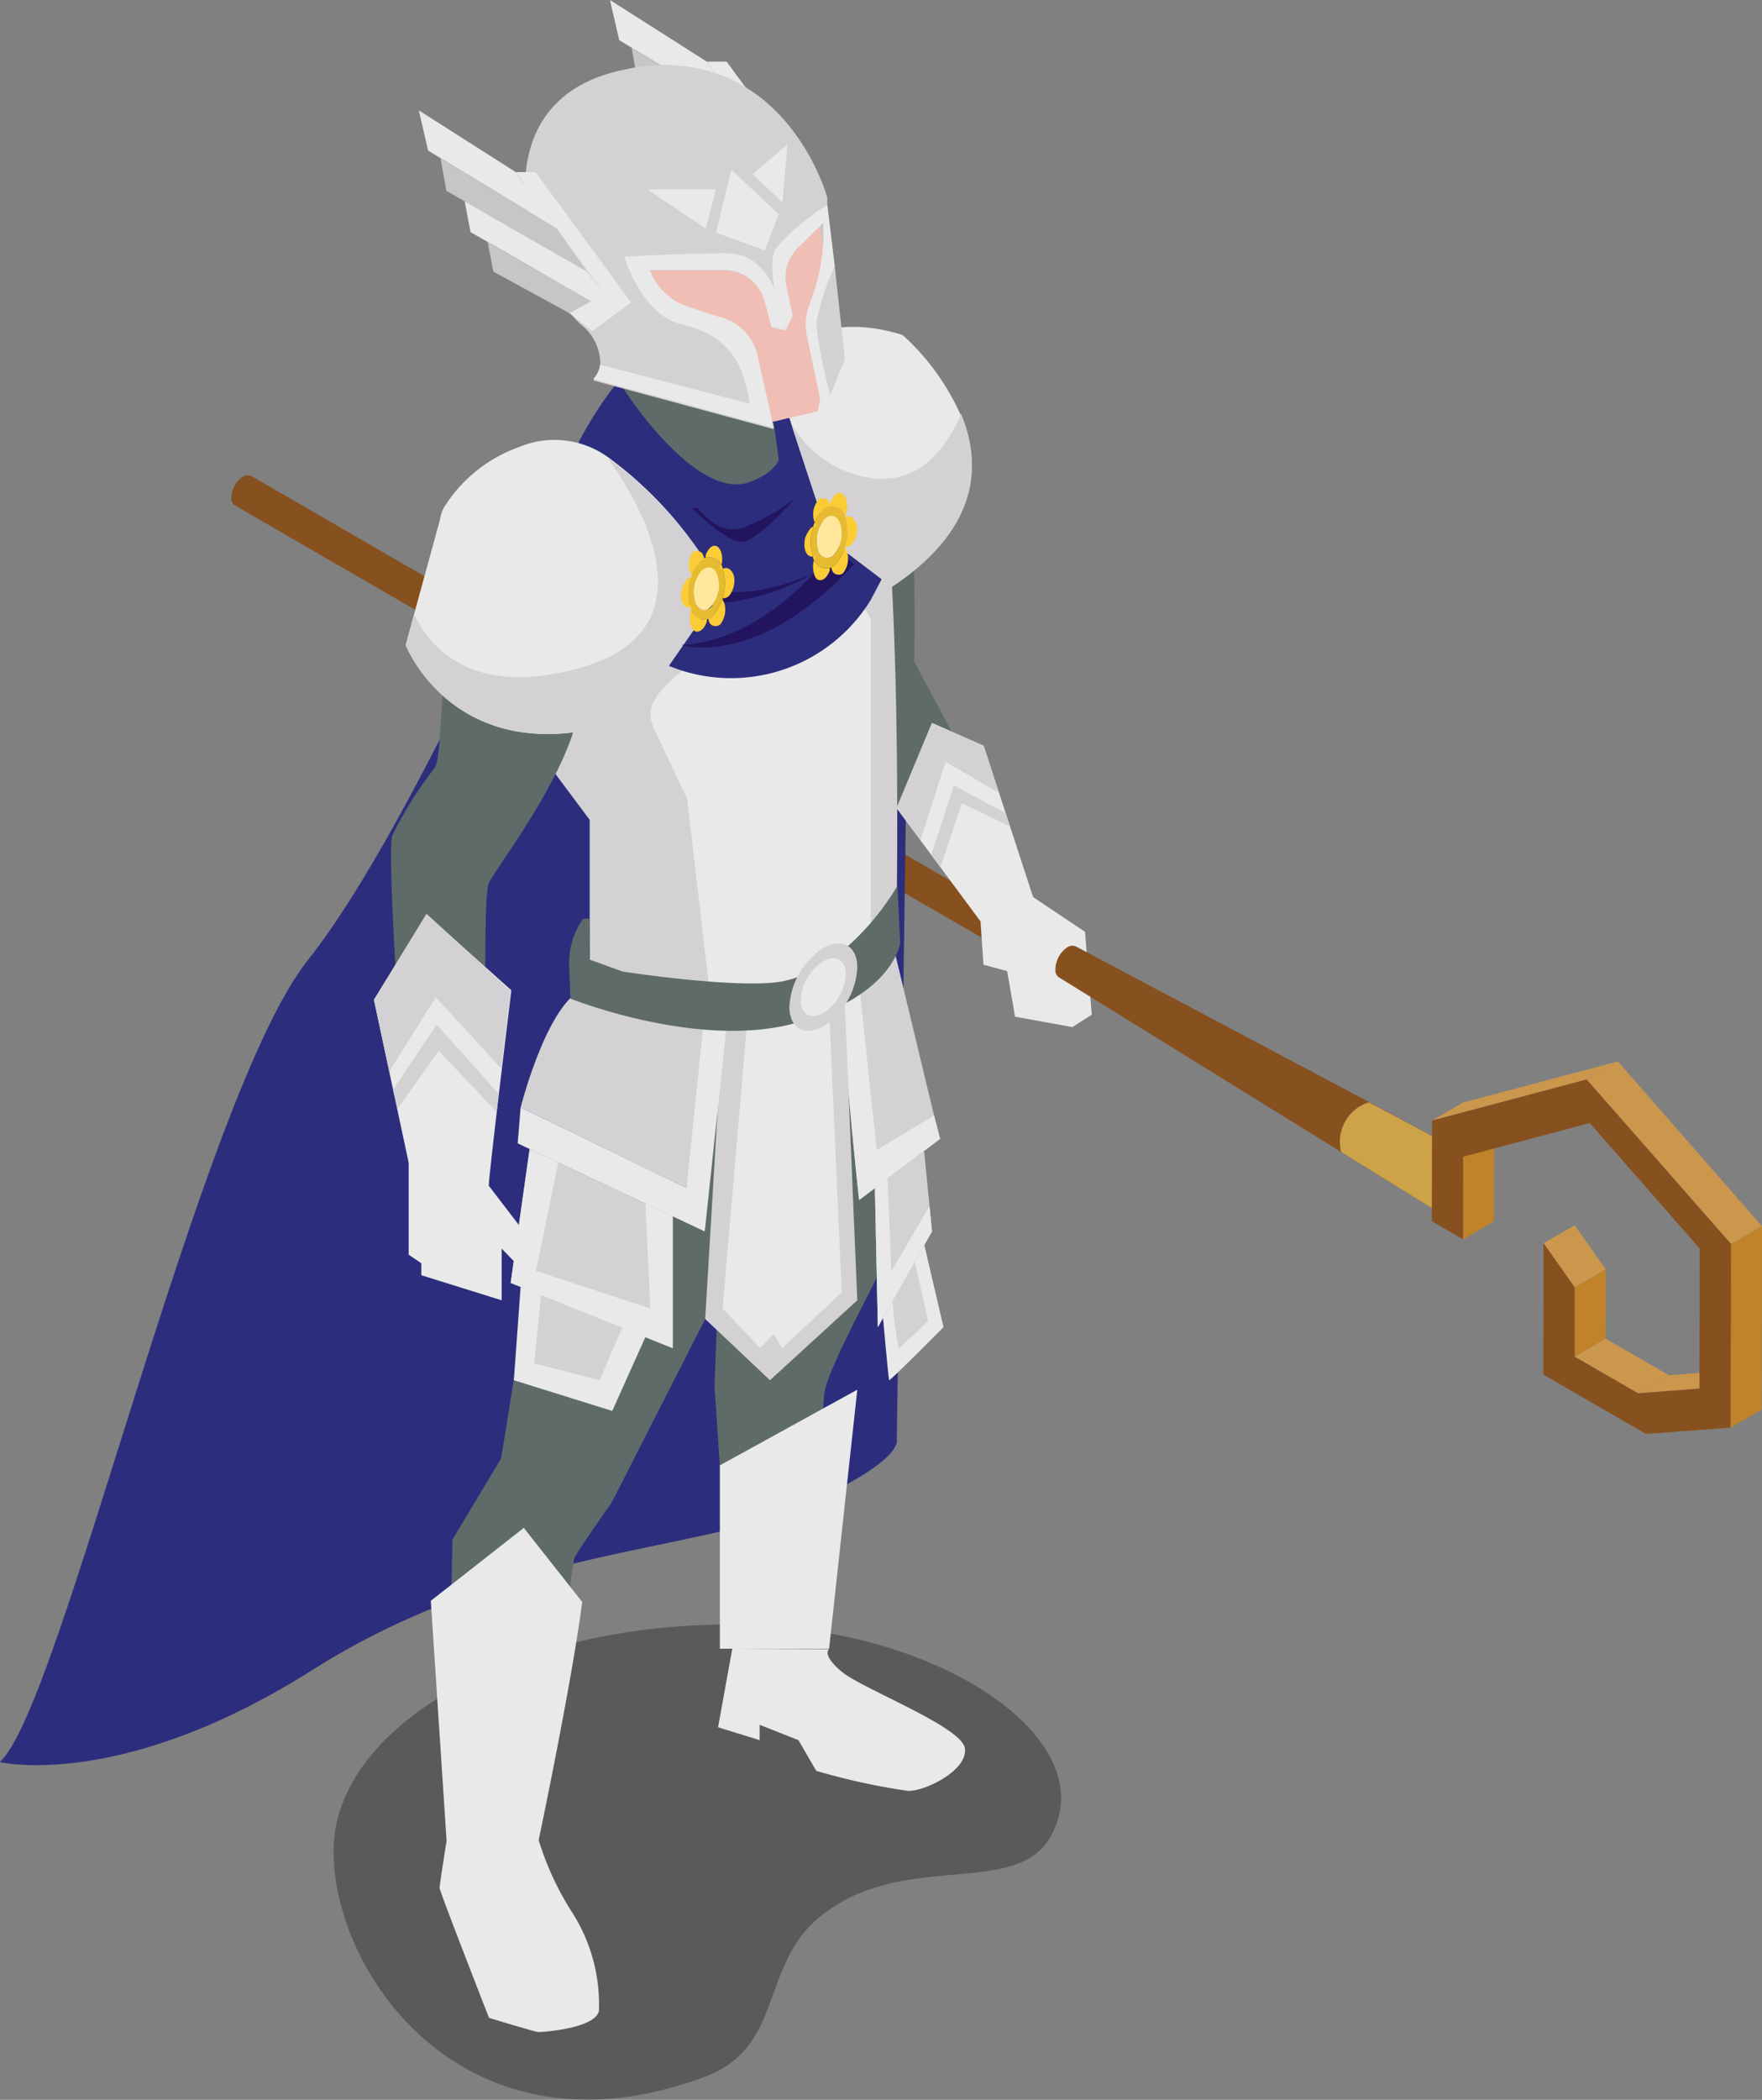 <svg xmlns="http://www.w3.org/2000/svg" xmlns:xlink="http://www.w3.org/1999/xlink" viewBox="0 0 78.08 93"><rect x="0" y="0" width="78.08" height="93" fill="#808080" stroke="none"/><defs><style>.cls-1{fill:none;}.cls-2{clip-path:url(#clip-path);}.cls-3{opacity:0.3;}.cls-4{fill:#c4c6c8;}.cls-5{isolation:isolate;}.cls-6{fill:#87501f;}.cls-7{fill:#c08329;}.cls-8{fill:#2c2e7d;}.cls-9{fill:#5e6b69;}.cls-10{fill:#d3d1d3;}.cls-11{fill:#e9e9ea;}.cls-12{fill:#e9ecf2;}.cls-13{fill:#f0beb4;}.cls-14{fill:#231460;}.cls-15{fill:#e6bb30;}.cls-16{fill:#ffe89b;}.cls-17{fill:#fbcc34;}.cls-18{fill:#cda349;}.cls-19{fill:#ca974d;}</style><clipPath id="clip-path" transform="translate(-8.34 -1.5)"><rect class="cls-1" width="96" height="96"/></clipPath></defs><title>BlueCharacter_Fichier 14</title><g id="Calque_2" data-name="Calque 2"><g id="Calque_1-2" data-name="Calque 1"><g class="cls-2"><g id="_Groupe_" data-name="&lt;Groupe&gt;"><path id="_Tracé_" data-name="&lt;Tracé&gt;" class="cls-3" d="M23.12,83.49c0,5.53,5.92,13.9,16.43,10,3.58-1.32,2.44-5,5.19-7.15,3.53-2.82,8.36-.89,10-3.26,2.84-4.2-4.42-9.63-14.09-9.63S23.12,78,23.12,83.49Z" transform="translate(-8.34 -1.5)"/><g id="_Groupe_2" data-name="&lt;Groupe&gt;"><g id="_Groupe_3" data-name="&lt;Groupe&gt;"><path id="_Tracé_2" data-name="&lt;Tracé&gt;" class="cls-4" d="M44.78,9.84l.4,2.34-.33.44s-.46-.33-.46-.58-.34-2.2-.34-2.2Z" transform="translate(-8.34 -1.5)"/><g id="_Groupe_4" data-name="&lt;Groupe&gt;"><g id="_Groupe_5" data-name="&lt;Groupe&gt;" class="cls-5"><path id="_Tracé_3" data-name="&lt;Tracé&gt;" class="cls-6" d="M19.51,22.6a.43.43,0,0,0-.39,0,1.17,1.17,0,0,0-.53.93.4.4,0,0,0,.15.35L53.52,44a.38.38,0,0,1-.16-.35,1.18,1.18,0,0,1,.54-.93.41.41,0,0,1,.38,0Z" transform="translate(-8.34 -1.5)"/><g id="_Groupe_6" data-name="&lt;Groupe&gt;"><path id="_Tracé_4" data-name="&lt;Tracé&gt;" class="cls-7" d="M53.9,42.74c.3-.17.54,0,.54.31a1.18,1.18,0,0,1-.54.93c-.29.17-.54,0-.54-.31A1.18,1.18,0,0,1,53.9,42.74Z" transform="translate(-8.34 -1.5)"/></g></g></g><g id="_Groupe_7" data-name="&lt;Groupe&gt;"><g id="_Groupe_8" data-name="&lt;Groupe&gt;"><path id="_Tracé_5" data-name="&lt;Tracé&gt;" class="cls-8" d="M33.93,21.17S26.83,37.94,22,44s-11,33.3-13.68,35.54c0,0,5.35,1.31,13.87-4.08S39,70.3,43.73,68.26s4.35-3,4.35-3l.63-43.39S40.77,8.31,33.93,21.17Z" transform="translate(-8.34 -1.5)"/><path id="_Tracé_6" data-name="&lt;Tracé&gt;" class="cls-9" d="M48.08,56.23c-.38,1.05-2.87,5.46-3.18,6.82s.19,11.47.19,11.47h-4.3L40,62.89l.16-4.09-4.72,9.26s-1.57,2.2-1.67,2.51c0,.09-.16,1-.33,2.37C33,76.56,32.21,83,32.21,83H28.13l.21-10.86.05-2.45,2.15-3.59s1.88-11.15,2-14.5a15,15,0,0,1,1.95-6.39l13.08-2.17S48.45,55.18,48.08,56.23Z" transform="translate(-8.34 -1.5)"/><g id="_Groupe_9" data-name="&lt;Groupe&gt;"><path id="_Tracé_7" data-name="&lt;Tracé&gt;" class="cls-10" d="M50,51.94h0l-3.59,2.71s-.94-8.56-.61-8.88a6.88,6.88,0,0,0,.59-.88l0,0c.59-1,1.34-2.3,1.34-2.3l2,8.31Z" transform="translate(-8.34 -1.5)"/><path id="_Tracé_8" data-name="&lt;Tracé&gt;" class="cls-11" d="M50,51.94h0l-3.59,2.71s-.94-8.56-.61-8.88l.59-.88,0,0,.8,7.55,2.54-1.54Z" transform="translate(-8.34 -1.5)"/></g><polygon id="_Tracé_9" data-name="&lt;Tracé&gt;" class="cls-10" points="32.02 45.49 31.25 58.42 34.12 61.13 37.99 57.59 37.43 44.28 32.02 45.49"/><polygon id="_Tracé_10" data-name="&lt;Tracé&gt;" class="cls-11" points="33.1 45.38 32.02 57.95 33.69 59.71 34.29 59.07 34.66 59.71 37.3 57.24 36.74 44.68 33.1 45.38"/><g id="_Groupe_10" data-name="&lt;Groupe&gt;"><polygon id="_Tracé_11" data-name="&lt;Tracé&gt;" class="cls-11" points="23.07 57 22.77 61.13 27.13 62.49 28.82 58.73 23.07 57"/><g id="_Groupe_11" data-name="&lt;Groupe&gt;"><polygon id="_Tracé_12" data-name="&lt;Tracé&gt;" class="cls-10" points="23.47 50.89 22.63 56.82 29.81 59.71 29.81 53.87 23.47 50.89"/><polygon id="_Tracé_13" data-name="&lt;Tracé&gt;" class="cls-11" points="24.74 51.49 23.75 56.29 28.82 57.95 28.6 53.3 29.81 53.87 29.81 59.71 22.63 56.82 23.47 50.89 24.74 51.49"/></g><path id="_Tracé_14" data-name="&lt;Tracé&gt;" class="cls-10" d="M40.54,46.94l-1.78,7.18-7.35-3.57s1.31-5.16,3.06-5.31S40.54,46.94,40.54,46.94Z" transform="translate(-8.34 -1.5)"/><polygon id="_Tracé_15" data-name="&lt;Tracé&gt;" class="cls-11" points="23.07 49.05 30.42 52.62 31.2 45.09 32.2 45.44 31.23 54.54 22.94 50.64 23.07 49.05"/><polygon id="_Tracé_16" data-name="&lt;Tracé&gt;" class="cls-10" points="23.98 57.36 23.67 60.38 26.57 61.13 27.57 58.81 23.98 57.36"/></g><path id="_Tracé_17" data-name="&lt;Tracé&gt;" class="cls-9" d="M45.08,18.75s2-.73,3,1.84.77,10.21.77,10.21,4.12,7.67,4.53,8.61-2,2.07-2,2.07l-3.28-4.19Z" transform="translate(-8.34 -1.5)"/><polygon id="_Tracé_18" data-name="&lt;Tracé&gt;" class="cls-11" points="44.98 38.41 45.78 39.73 48.08 41.27 48.38 44.94 47.52 45.49 44.98 45.03 44.63 43.01 43.58 42.73 43.38 39.76 44.98 38.41"/><path id="_Tracé_19" data-name="&lt;Tracé&gt;" class="cls-10" d="M32.94,35.76l1.53,2.05v7.32l3.71,1.36s4.6,1,6.9-.31,3-4.86,3-4.86S48.32,26,47.17,21s-11.75-2.92-15.29,2.28S32.94,35.76,32.94,35.76Z" transform="translate(-8.34 -1.5)"/><path id="_Tracé_20" data-name="&lt;Tracé&gt;" class="cls-10" d="M36.38,33.31l1.77,3.77.73,7.78s3.2,1.54,5.95.37a4,4,0,0,0,2.56-3.75l.47-14-.79-1.26s-7.31,1.62-8.22,3S35.54,31.53,36.38,33.31Z" transform="translate(-8.34 -1.5)"/><path id="_Tracé_21" data-name="&lt;Tracé&gt;" class="cls-11" d="M37.31,33.75l1.48,3.14,1,8.57a6.81,6.81,0,0,0,5,.32,3.32,3.32,0,0,0,2.14-3.14l0-13.75-.67-1.06s-6.1,1.36-6.85,2.48S36.61,32.26,37.31,33.75Z" transform="translate(-8.34 -1.5)"/><path id="_Tracé_22" data-name="&lt;Tracé&gt;" class="cls-11" d="M40.79,74.52,40.16,78l1.84.57v-.68l1.72.68.79,1.36a28.89,28.89,0,0,0,4.08.89c.79,0,2.63-.92,2.51-1.88s-4.55-2.64-5.46-3.4-.56-1-.56-1Z" transform="translate(-8.34 -1.5)"/><path id="_Tracé_23" data-name="&lt;Tracé&gt;" class="cls-8" d="M38,31h0a7.26,7.26,0,0,0,8.92-2.92l.49-.93L46.6,21l-2.92-3.17-9,2.88-2.61,1.59Z" transform="translate(-8.34 -1.5)"/><path id="_Tracé_24" data-name="&lt;Tracé&gt;" class="cls-9" d="M35.93,17.82v2.72s3.66,4.66,5.33,4.35,1.89-.84,1.89-.84l-.53-3.87Z" transform="translate(-8.34 -1.5)"/><path id="_Tracé_25" data-name="&lt;Tracé&gt;" class="cls-9" d="M31.88,23.39a7.22,7.22,0,0,0-3.54,5.21c-.54,3.69-.42,6.49-.74,6.91a17.08,17.08,0,0,0-1.88,3c-.21.74.27,8.53.73,14.45L30,54s-.35-12.67,0-13.39,3.26-4.45,3.93-7.35S35.22,28.23,31.88,23.39Z" transform="translate(-8.34 -1.5)"/><polygon id="_Tracé_26" data-name="&lt;Tracé&gt;" class="cls-11" points="22.23 55.3 22.23 57.59 18.67 56.48 18.67 55.95 18.11 55.57 18.11 51.49 21.67 52.53 23.21 54.54 22.86 55.95 22.23 55.3"/><path id="_Tracé_27" data-name="&lt;Tracé&gt;" class="cls-12" d="M30.82,24.82a6.91,6.91,0,0,0-2.69,5.09c0,3.16,3.44,2.76,4.63,2.29S37.32,25.2,30.82,24.82Z" transform="translate(-8.34 -1.5)"/><path id="_Tracé_28" data-name="&lt;Tracé&gt;" class="cls-11" d="M24.91,45.78,26.45,53S30,54.47,30,54s1-8.64,1-8.64L27.24,42Z" transform="translate(-8.34 -1.5)"/><path id="_Tracé_29" data-name="&lt;Tracé&gt;" class="cls-11" d="M47.86,27.49l-2.78-2.11-1.71-5.2-.22-.68H43a1.81,1.81,0,0,1-.72,0c-.46-.16-.68-.7.84-2.33s3.93-1.25,5.22-.83a10.52,10.52,0,0,1,2.56,3.52C51.83,22,51.8,24.88,47.86,27.49Z" transform="translate(-8.34 -1.5)"/><path id="_Tracé_30" data-name="&lt;Tracé&gt;" class="cls-10" d="M47.86,27.49l-2.78-2.11-1.71-5.2a4.81,4.81,0,0,0,3.82,2.52c2.06.15,3.17-1.54,3.74-2.87C51.83,22,51.8,24.88,47.86,27.49Z" transform="translate(-8.34 -1.5)"/><path id="_Tracé_31" data-name="&lt;Tracé&gt;" class="cls-13" d="M44,8.61a6.7,6.7,0,0,0-6.85-3.82c-5,.37-6.37,7.19-3.66,10.15s2.46,2.88,2.46,2.88l6.69,2.36,1.94-.47A23.08,23.08,0,0,0,44,8.61Z" transform="translate(-8.34 -1.5)"/><g id="_Groupe_12" data-name="&lt;Groupe&gt;"><polygon id="_Tracé_32" data-name="&lt;Tracé&gt;" class="cls-11" points="45.78 39.73 43.59 33.03 41.3 32.02 39.73 35.79 43.45 40.81 45.78 39.73"/></g><path id="_Tracé_33" data-name="&lt;Tracé&gt;" class="cls-11" d="M34.88,90.56c-.16.79-2.52.94-2.67.94s-2.2-.63-2.2-.63-2.19-5.6-2.19-5.75.31-2.09.31-2.09l-.7-10.63,4.12-3.23,2.59,3.28C33.67,76.07,32.21,83,32.21,83a13,13,0,0,0,1.47,3.18A7.55,7.55,0,0,1,34.88,90.56Z" transform="translate(-8.34 -1.5)"/><g id="_Groupe_13" data-name="&lt;Groupe&gt;"><polygon id="_Tracé_34" data-name="&lt;Tracé&gt;" class="cls-11" points="31.9 64.9 31.9 73.02 36.74 73.02 37.99 61.55 31.9 64.9"/></g><polygon id="_Tracé_35" data-name="&lt;Tracé&gt;" class="cls-10" points="38.77 52.62 38.9 58.78 41.3 54.54 40.95 50.97 38.77 52.62"/><polygon id="_Tracé_36" data-name="&lt;Tracé&gt;" class="cls-11" points="39.33 52.2 39.5 56.3 41.19 53.42 41.3 54.54 38.9 58.78 38.77 52.62 39.33 52.2"/><path id="_Tracé_37" data-name="&lt;Tracé&gt;" class="cls-11" d="M49.3,56.64l.85,3.64s-2.38,2.4-2.41,2.35-.27-2.76-.27-2.76Z" transform="translate(-8.34 -1.5)"/><path id="_Tracé_38" data-name="&lt;Tracé&gt;" class="cls-10" d="M47.89,59.14a17.16,17.16,0,0,0,.28,2.1L49.47,60l-.59-2.61Z" transform="translate(-8.34 -1.5)"/><path id="_Tracé_39" data-name="&lt;Tracé&gt;" class="cls-9" d="M34.47,44l1.46.53s5.45.84,7.24.4c3-.73,4.94-4.2,4.94-4.2l.12,2.51S48,45.52,43.7,46.78s-10.08-1.05-10.08-1.05l-.06-1.45a3.4,3.4,0,0,1,.62-2.09h0Z" transform="translate(-8.34 -1.5)"/><g id="_Groupe_14" data-name="&lt;Groupe&gt;"><g id="_Groupe_15" data-name="&lt;Groupe&gt;"><path id="_Tracé_40" data-name="&lt;Tracé&gt;" class="cls-10" d="M44.82,43.49c.83-.48,1.51-.1,1.51.86a3.29,3.29,0,0,1-1.5,2.6c-.83.48-1.51.1-1.51-.86A3.31,3.31,0,0,1,44.82,43.49Z" transform="translate(-8.34 -1.5)"/></g><g id="_Groupe_16" data-name="&lt;Groupe&gt;"><path id="_Tracé_41" data-name="&lt;Tracé&gt;" class="cls-11" d="M44.82,44.08c.55-.32,1-.07,1,.57a2.16,2.16,0,0,1-1,1.71c-.55.32-1,.07-1-.56A2.17,2.17,0,0,1,44.82,44.08Z" transform="translate(-8.34 -1.5)"/></g></g><polygon id="_Tracé_42" data-name="&lt;Tracé&gt;" class="cls-9" points="25.84 40.69 26.13 40.69 26.13 42.49 25.84 40.69"/><path id="_Tracé_43" data-name="&lt;Tracé&gt;" class="cls-8" d="M35.93,18.66s3.22,5.07,5.63,4.19,1.06-2.67,1.06-2.67l.69-.17s1.45,4.07-.5,4.81-7.22.36-8.88-3.65Z" transform="translate(-8.34 -1.5)"/><path id="_Tracé_44" data-name="&lt;Tracé&gt;" class="cls-11" d="M40.36,27.56l-4,5.75C28.62,36,26.32,30.07,26.32,30.07l.37-1.37,1.14-4.16A1.77,1.77,0,0,1,28,24a6.47,6.47,0,0,1,3.34-2.7,4.06,4.06,0,0,1,4,.49A17.26,17.26,0,0,1,40,27h0C40.25,27.35,40.36,27.56,40.36,27.56Z" transform="translate(-8.34 -1.5)"/><path id="_Tracé_45" data-name="&lt;Tracé&gt;" class="cls-10" d="M40.36,27.56l-4,5.75C28.62,36,26.32,30.07,26.32,30.07l.37-1.37c.69,1.47,2.57,3.74,7.4,2.37,6.87-1.95,1.22-9.21,1.22-9.21v-.05A17.26,17.26,0,0,1,40,27h0C40.25,27.35,40.36,27.56,40.36,27.56Z" transform="translate(-8.34 -1.5)"/><path id="_Tracé_46" data-name="&lt;Tracé&gt;" class="cls-14" d="M39.27,24s.85,1.25,2,.87a8.83,8.83,0,0,0,2.3-1.3s-1.65,1.9-2.35,1.93S39,24,39,24" transform="translate(-8.34 -1.5)"/><path id="_Tracé_47" data-name="&lt;Tracé&gt;" class="cls-14" d="M45.38,25.68s-2.76,4.15-6.84,4.39c0,0,3.34,1.08,7.64-3.57Z" transform="translate(-8.34 -1.5)"/><path id="_Tracé_48" data-name="&lt;Tracé&gt;" class="cls-14" d="M44.42,26.87s-2.68,1.32-4.77.68l-.08.71A10.11,10.11,0,0,0,44.42,26.87Z" transform="translate(-8.34 -1.5)"/><g id="_Groupe_17" data-name="&lt;Groupe&gt;"><g id="_Groupe_18" data-name="&lt;Groupe&gt;"><path id="_Tracé_transparent_" data-name="&lt;Tracé transparent&gt;" class="cls-15" d="M39.25,26.51a.59.59,0,0,1,1.11.18,2.18,2.18,0,0,1-.31,1.93.6.6,0,0,1-1.12-.18A2.15,2.15,0,0,1,39.25,26.51Zm.67,1.77A1.43,1.43,0,0,0,40.13,27c-.15-.4-.49-.45-.76-.12a1.46,1.46,0,0,0-.21,1.31c.15.4.49.45.76.12" transform="translate(-8.34 -1.5)"/></g><g id="_Groupe_19" data-name="&lt;Groupe&gt;" class="cls-5"><g id="_Groupe_20" data-name="&lt;Groupe&gt;"><path id="_Tracé_49" data-name="&lt;Tracé&gt;" class="cls-16" d="M39.37,26.85c.27-.33.61-.28.76.12a1.43,1.43,0,0,1-.21,1.31c-.27.33-.61.28-.76-.12A1.46,1.46,0,0,1,39.37,26.85Z" transform="translate(-8.34 -1.5)"/></g><g id="_Groupe_21" data-name="&lt;Groupe&gt;"><path id="_Tracé_transparent_2" data-name="&lt;Tracé transparent&gt;" class="cls-17" d="M40.78,26.83a.6.6,0,0,1,.1.31,1.09,1.09,0,0,1-.2.71.43.43,0,0,1-.2.14h-.11s0,.06,0,.09l.06.11a1.07,1.07,0,0,1-.16.95.08.08,0,0,1,0,0,.27.27,0,0,1-.22.09c-.24,0-.3-.18-.33-.36l-.06,0a.9.9,0,0,1,0,.16,1,1,0,0,1-.15.29c-.14.16-.31.21-.44.09a.56.56,0,0,1-.13-.28,1,1,0,0,1,.08-.71v-.08a.31.31,0,0,1-.1.05c-.24.07-.42-.2-.4-.6a1.18,1.18,0,0,1,.1-.38,1.21,1.21,0,0,1,.14-.22.29.29,0,0,1,.27-.13L39,27a.24.24,0,0,1-.06-.11A1.07,1.07,0,0,1,39,26s0,0,0,0a.25.25,0,0,1,.23-.09c.23,0,.29.18.32.36l.06,0a.94.94,0,0,1,0-.16.72.72,0,0,1,.15-.29.47.47,0,0,1,.1-.1c.27-.18.51.16.48.62a1,1,0,0,1-.1.38v0l0,0C40.5,26.64,40.62,26.61,40.78,26.83Zm-.73,1.79a2.18,2.18,0,0,0,.31-1.93.59.59,0,0,0-1.11-.18,2.15,2.15,0,0,0-.32,1.93.6.6,0,0,0,1.12.18" transform="translate(-8.34 -1.5)"/></g></g></g><g id="_Groupe_22" data-name="&lt;Groupe&gt;"><g id="_Groupe_23" data-name="&lt;Groupe&gt;"><path id="_Tracé_transparent_3" data-name="&lt;Tracé transparent&gt;" class="cls-15" d="M44.68,24.23a.6.6,0,0,1,1.12.18,2.15,2.15,0,0,1-.32,1.93.59.59,0,0,1-1.11-.18A2.18,2.18,0,0,1,44.68,24.23ZM45.35,26a1.47,1.47,0,0,0,.22-1.31c-.15-.4-.49-.45-.76-.12a1.47,1.47,0,0,0-.22,1.31.41.41,0,0,0,.76.12" transform="translate(-8.34 -1.5)"/></g><g id="_Groupe_24" data-name="&lt;Groupe&gt;" class="cls-5"><g id="_Groupe_25" data-name="&lt;Groupe&gt;"><path id="_Tracé_50" data-name="&lt;Tracé&gt;" class="cls-16" d="M44.81,24.57c.27-.33.61-.28.76.12A1.47,1.47,0,0,1,45.35,26a.41.41,0,0,1-.76-.12A1.47,1.47,0,0,1,44.81,24.57Z" transform="translate(-8.34 -1.5)"/></g><g id="_Groupe_26" data-name="&lt;Groupe&gt;"><path id="_Tracé_transparent_4" data-name="&lt;Tracé transparent&gt;" class="cls-17" d="M46.22,24.56a.63.63,0,0,1,.1.3,1,1,0,0,1-.21.71.39.39,0,0,1-.2.14h-.1l0,.09a.39.39,0,0,1,.06.11,1.07,1.07,0,0,1-.15.95l0,0a.25.25,0,0,1-.23.09c-.23,0-.29-.18-.32-.36l-.06,0a.94.94,0,0,1,0,.16.8.8,0,0,1-.15.29c-.13.16-.3.21-.44.09a.56.56,0,0,1-.12-.28,1,1,0,0,1,.08-.71l0,0v-.05a.19.19,0,0,1-.1.05c-.23.07-.42-.2-.39-.6a.83.83,0,0,1,.1-.38,1.21,1.21,0,0,1,.14-.22.27.27,0,0,1,.26-.13l0-.09-.06-.11a1,1,0,0,1,.16-.95l0,0a.23.23,0,0,1,.22-.09c.23,0,.3.18.33.36l0,0a.94.94,0,0,1,0-.16.87.87,0,0,1,.15-.29.5.5,0,0,1,.11-.1c.27-.18.5.16.48.62a.81.81,0,0,1-.11.38l0,0v0C45.93,24.36,46.06,24.33,46.22,24.56Zm-.74,1.78a2.15,2.15,0,0,0,.32-1.93.6.6,0,0,0-1.12-.18,2.18,2.18,0,0,0-.31,1.93.59.59,0,0,0,1.11.18" transform="translate(-8.34 -1.5)"/></g></g></g><polygon id="_Tracé_51" data-name="&lt;Tracé&gt;" class="cls-10" points="16.57 44.28 18.9 40.47 22.63 43.89 22.2 47.31 19.31 44.17 17.25 47.46 16.57 44.28"/><polygon id="_Tracé_52" data-name="&lt;Tracé&gt;" class="cls-10" points="17.42 48.26 19.35 45.38 22.1 48.45 22.01 49.25 19.44 46.54 17.61 49.12 17.42 48.26"/><polygon id="_Tracé_53" data-name="&lt;Tracé&gt;" class="cls-10" points="39.73 35.79 41.3 32.02 43.59 33.03 44.27 35.12 41.9 33.74 40.79 37.21 39.73 35.79"/><polygon id="_Tracé_54" data-name="&lt;Tracé&gt;" class="cls-10" points="41.27 37.86 42.27 34.79 44.56 36.01 44.76 36.6 42.62 35.58 41.67 38.41 41.27 37.86"/></g></g><g id="_Groupe_27" data-name="&lt;Groupe&gt;"><g id="_Groupe_28" data-name="&lt;Groupe&gt;"><polygon id="_Tracé_55" data-name="&lt;Tracé&gt;" class="cls-11" points="33.7 8.98 35.25 8.13 31.32 2.73 32.2 2.73 36.44 8.51 34.72 9.77 33.7 8.98"/><polygon id="_Tracé_56" data-name="&lt;Tracé&gt;" class="cls-11" points="31.32 2.73 27.03 0 27.44 1.78 33.14 5.23 31.32 2.73"/><polygon id="_Tracé_57" data-name="&lt;Tracé&gt;" class="cls-4" points="27.99 2.12 28.25 3.56 34.47 7.14 33.14 5.23 27.99 2.12"/><polygon id="_Tracé_58" data-name="&lt;Tracé&gt;" class="cls-11" points="34.66 8.45 35.25 8.13 34.47 7.14 29.06 4.03 29.32 5.39 34.66 8.45"/><polygon id="_Tracé_59" data-name="&lt;Tracé&gt;" class="cls-4" points="30.08 5.83 30.33 7.14 33.7 8.98 34.66 8.45 30.08 5.83"/></g><path id="_Tracé_60" data-name="&lt;Tracé&gt;" class="cls-10" d="M45.78,17.41,45.13,19h0l-.32.76-.72-3.41a2.27,2.27,0,0,1,.08-1.21l.22-.64a8.29,8.29,0,0,0,.44-2.66c0-.16,0-.32,0-.48l-1.13,1.11a1.9,1.9,0,0,0-.51,1.73l.28,1.29-.31.64-.11,0L42.54,16l-.29-1.11a1.88,1.88,0,0,0-1.79-1.41l-3.31,0a2.74,2.74,0,0,0,1.75,1.65l1.47.47a2.28,2.28,0,0,1,1.54,1.68l.72,3.23-8-2.16a1.15,1.15,0,0,0,.31-.64,2.22,2.22,0,0,0-.9-1.87,8.43,8.43,0,0,1-2.13-3.72s-2-6.35,4.17-7.55A7.3,7.3,0,0,1,38,4.38v0c5.46.18,7,5.87,7,5.87l0,.35h0l.33,2.7Z" transform="translate(-8.34 -1.5)"/><path id="_Tracé_61" data-name="&lt;Tracé&gt;" class="cls-11" d="M41.9,17.22l.73,3.23-8-2.16a1.18,1.18,0,0,0,.3-.64l6.63,1.73c-.3-2.09-1.18-3.08-3-3.51s-2.55-3-2.55-3,2.38-.15,4.56-.15,2.47,3,2.47,3l.08.41-.6-.16-.29-1.11a1.88,1.88,0,0,0-1.79-1.41l-3.31,0a2.74,2.74,0,0,0,1.74,1.65l1.47.47A2.25,2.25,0,0,1,41.9,17.22Z" transform="translate(-8.34 -1.5)"/><path id="_Tracé_62" data-name="&lt;Tracé&gt;" class="cls-11" d="M44.51,15.83A21.15,21.15,0,0,0,45.13,19h0l-.32.77-.72-3.42a2.33,2.33,0,0,1,.07-1.2l.22-.65a8,8,0,0,0,.45-2.65c0-.16,0-.33,0-.49l-1.13,1.11a1.88,1.88,0,0,0-.51,1.73l.28,1.29-.31.64s-1-2.84-.42-3.65A9.68,9.68,0,0,1,45,10.58h0l.33,2.71A10.54,10.54,0,0,0,44.51,15.83Z" transform="translate(-8.34 -1.5)"/><g id="_Groupe_29" data-name="&lt;Groupe&gt;"><polygon id="_Tracé_63" data-name="&lt;Tracé&gt;" class="cls-11" points="32.41 7.52 31.73 10.3 33.89 11.09 34.51 9.49 32.41 7.52"/><polygon id="_Tracé_64" data-name="&lt;Tracé&gt;" class="cls-11" points="31.73 8.39 31.27 10.12 28.69 8.39 31.73 8.39"/><polygon id="_Tracé_65" data-name="&lt;Tracé&gt;" class="cls-11" points="33.35 7.71 34.67 8.97 34.9 6.39 33.35 7.71"/></g><g id="_Groupe_30" data-name="&lt;Groupe&gt;"><polygon id="_Tracé_66" data-name="&lt;Tracé&gt;" class="cls-11" points="25.23 13.87 26.78 13.02 22.85 7.62 23.73 7.62 27.97 13.4 26.25 14.66 25.23 13.87"/><polygon id="_Tracé_67" data-name="&lt;Tracé&gt;" class="cls-11" points="22.85 7.62 18.56 4.89 18.97 6.67 24.67 10.12 22.85 7.62"/><polygon id="_Tracé_68" data-name="&lt;Tracé&gt;" class="cls-4" points="19.52 7.01 19.78 8.45 26 12.03 24.67 10.12 19.52 7.01"/><polygon id="_Tracé_69" data-name="&lt;Tracé&gt;" class="cls-11" points="26.19 13.34 26.78 13.02 26 12.03 20.59 8.91 20.85 10.28 26.19 13.34"/><polygon id="_Tracé_70" data-name="&lt;Tracé&gt;" class="cls-4" points="21.61 10.72 21.86 12.03 25.23 13.87 26.19 13.34 21.61 10.72"/></g></g><g id="_Groupe_31" data-name="&lt;Groupe&gt;"><g id="_Groupe_32" data-name="&lt;Groupe&gt;"><g id="_Groupe_33" data-name="&lt;Groupe&gt;" class="cls-5"><path id="_Tracé_71" data-name="&lt;Tracé&gt;" class="cls-6" d="M74.26,53.12a.4.4,0,0,0-.4,0,6.25,6.25,0,0,0-.77,2.43.39.39,0,0,0,.16.36l-5.48-3.39h0l-12.5-7.73a.37.37,0,0,1-.16-.35,1.2,1.2,0,0,1,.55-1,.4.4,0,0,1,.4,0l12.61,6.69Z" transform="translate(-8.34 -1.5)"/></g></g><path id="_Tracé_72" data-name="&lt;Tracé&gt;" class="cls-18" d="M74.26,53.12a.4.4,0,0,0-.4,0,6.25,6.25,0,0,0-.77,2.43.39.39,0,0,0,.16.36l-5.48-3.39h0A1.83,1.83,0,0,1,69,50.32Z" transform="translate(-8.34 -1.5)"/><g id="_Groupe_34" data-name="&lt;Groupe&gt;"><g id="_Groupe_35" data-name="&lt;Groupe&gt;" class="cls-5"><g id="_Groupe_36" data-name="&lt;Groupe&gt;"><polygon id="_Tracé_73" data-name="&lt;Tracé&gt;" class="cls-7" points="64.84 51.23 66.21 50.43 66.2 54.09 64.83 54.89 64.84 51.23"/></g><g id="_Groupe_37" data-name="&lt;Groupe&gt;"><polygon id="_Tracé_74" data-name="&lt;Tracé&gt;" class="cls-19" points="68.4 55.06 69.78 54.27 71.16 56.22 69.78 57.02 68.4 55.06"/></g><g id="_Groupe_38" data-name="&lt;Groupe&gt;"><polygon id="_Tracé_75" data-name="&lt;Tracé&gt;" class="cls-7" points="69.78 57.02 71.16 56.22 71.15 59.29 69.78 60.09 69.78 57.02"/></g><g id="_Groupe_39" data-name="&lt;Groupe&gt;"><polygon id="_Tracé_76" data-name="&lt;Tracé&gt;" class="cls-19" points="69.78 60.09 71.15 59.29 73.96 60.91 72.59 61.71 69.78 60.09"/></g><g id="_Groupe_40" data-name="&lt;Groupe&gt;"><polygon id="_Tracé_77" data-name="&lt;Tracé&gt;" class="cls-19" points="72.59 61.71 73.96 60.91 76.68 60.7 75.31 61.5 72.59 61.71"/></g><g id="_Groupe_41" data-name="&lt;Groupe&gt;"><polygon id="_Tracé_78" data-name="&lt;Tracé&gt;" class="cls-19" points="63.46 49.63 64.83 48.83 71.69 47.01 70.31 47.81 63.46 49.63"/></g><g id="_Groupe_42" data-name="&lt;Groupe&gt;"><polygon id="_Tracé_79" data-name="&lt;Tracé&gt;" class="cls-19" points="70.31 47.81 71.69 47.01 78.08 54.31 76.71 55.1 70.31 47.81"/></g><g id="_Groupe_43" data-name="&lt;Groupe&gt;"><polygon id="_Tracé_80" data-name="&lt;Tracé&gt;" class="cls-6" points="70.31 47.81 76.71 55.1 76.69 63.23 72.94 63.51 68.39 60.88 68.4 55.06 69.78 57.02 69.78 60.09 72.59 61.71 75.31 61.5 75.32 55.3 70.45 49.74 64.84 51.23 64.83 54.89 63.45 54.09 63.46 49.63 70.31 47.81"/></g><g id="_Groupe_44" data-name="&lt;Groupe&gt;"><polygon id="_Tracé_81" data-name="&lt;Tracé&gt;" class="cls-7" points="76.71 55.1 78.08 54.31 78.06 62.43 76.69 63.23 76.71 55.1"/></g></g></g></g></g></g></g></g></g></g></svg>